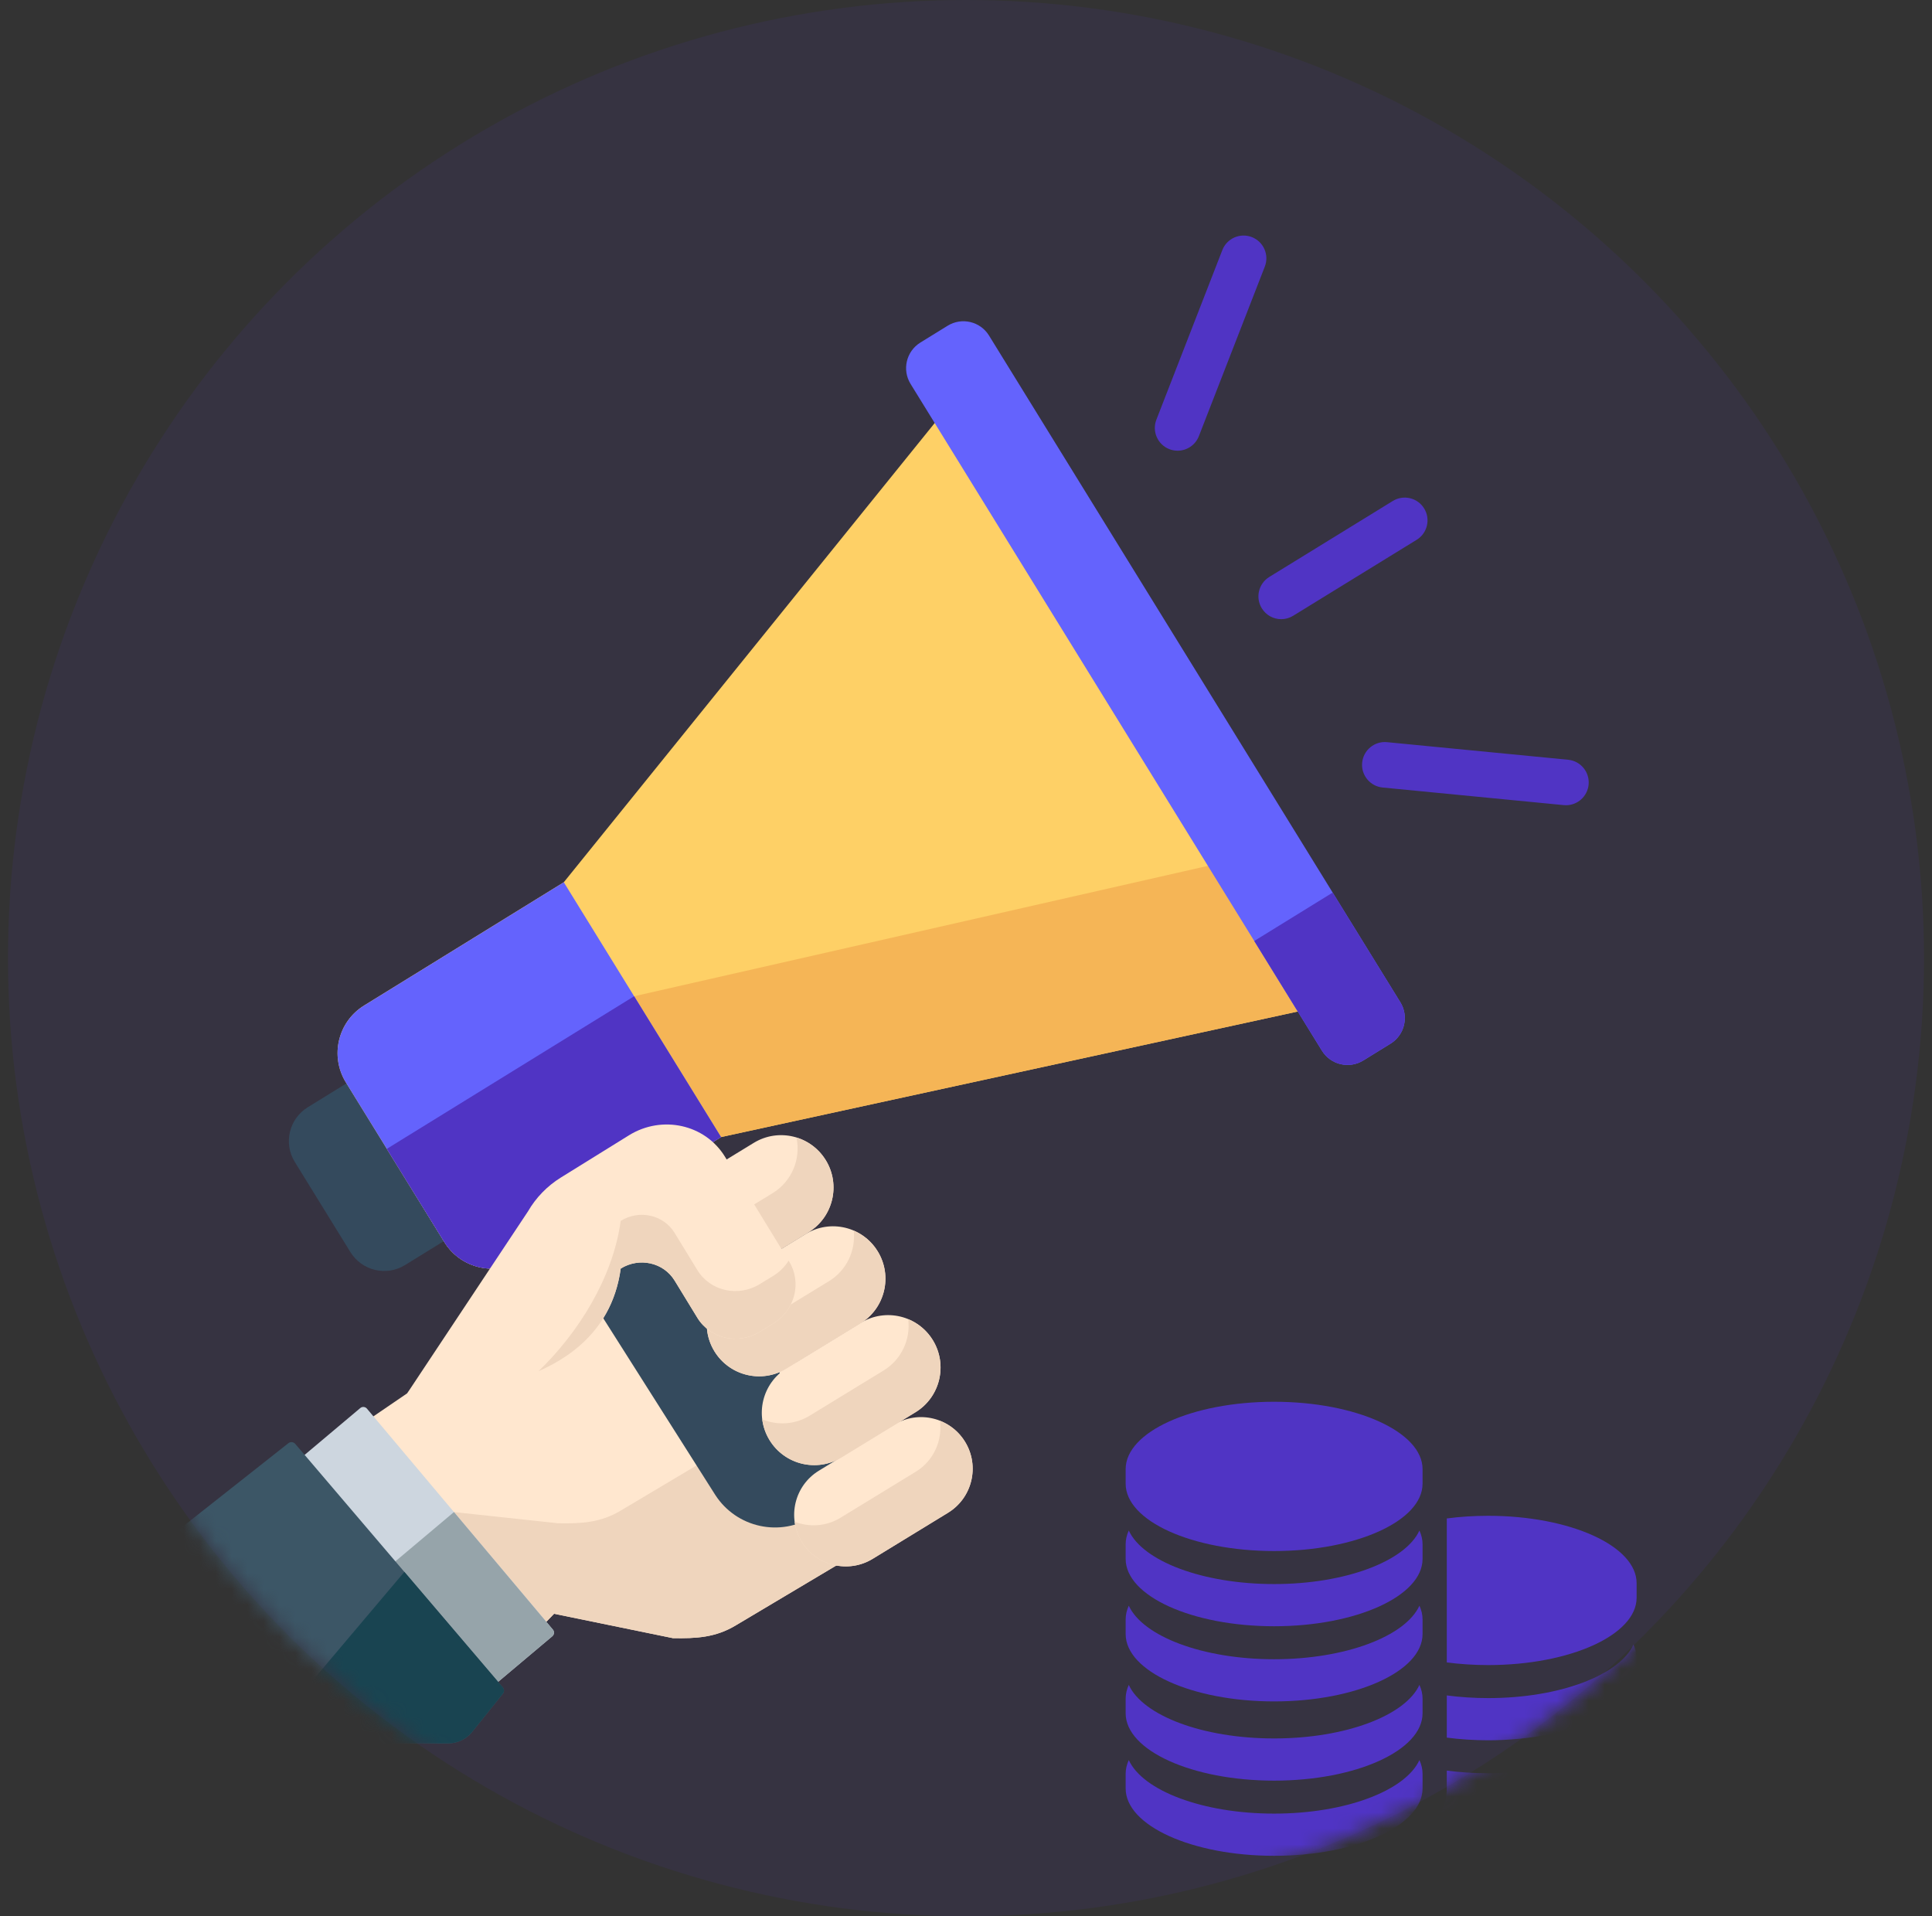 <svg width="121" height="120" viewBox="0 0 121 120" fill="none" xmlns="http://www.w3.org/2000/svg">
<rect x="0" y="0" width="121" height="120" fill="#333333" stroke="none"/>
<circle opacity="0.1" cx="60.5" cy="60" r="60" fill="#5034C4"/>
<mask id="mask0_1_54071" style="mask-type:alpha" maskUnits="userSpaceOnUse" x="0" y="0" width="121" height="120">
<circle cx="60.5" cy="60" r="60" fill="#D9D9D9"/>
</mask>
<g mask="url(#mask0_1_54071)">
<g clip-path="url(#clip0_1_54071)">
<path d="M42.143 102.584L34.7 101.058L30.393 105.519L15.713 93.932L25.504 87.25L35.914 75.857C37.659 73.948 40.743 74.223 42.122 76.412L54.456 90.558C56.32 92.695 55.792 96 53.355 97.452L46.089 101.779C44.82 102.546 43.612 102.611 42.143 102.584Z" fill="#FFE7CF"/>
<path d="M54.457 90.557L51.447 87.106L38.897 94.585C37.628 95.352 36.42 95.417 34.95 95.39L28.432 94.688L22.801 99.524L30.395 105.519L34.701 101.057L42.144 102.584C43.613 102.61 44.822 102.546 46.09 101.779L53.356 97.452C55.793 96 56.321 92.695 54.457 90.557Z" fill="#EFD5BD"/>
<path d="M54.094 90.859C52.641 88.605 50.871 89.746 49.417 87.491C47.964 85.237 49.735 84.096 48.282 81.843C46.828 79.588 45.058 80.73 43.605 78.475C42.151 76.22 43.921 75.079 42.468 72.825C41.579 71.447 39.97 68.602 38.99 68.211L31.146 72.086L44.796 93.614C46.127 95.68 48.882 96.275 50.948 94.943L53.56 93.26C54.358 92.745 54.617 91.678 54.106 90.878C54.102 90.871 54.098 90.865 54.094 90.859Z" fill="#344A5D"/>
<path d="M31.531 75.418L25.369 79.22C24.2 79.941 22.668 79.578 21.946 78.409L18.463 72.763C17.741 71.594 18.105 70.061 19.273 69.34L25.435 65.538C26.159 65.092 27.107 65.316 27.554 66.04L32.033 73.299C32.48 74.022 32.255 74.971 31.531 75.418Z" fill="#344A5D"/>
<path d="M35.311 55.247L22.804 62.965C21.158 63.98 20.647 66.138 21.663 67.783L27.83 77.779C28.846 79.425 31.003 79.936 32.65 78.921L45.157 71.204L84.715 62.593L60.751 23.754L35.311 55.247Z" fill="#FED066"/>
<path d="M79.069 53.445L39.714 62.387C39.714 62.387 26.164 70.747 24.227 71.943L27.83 77.783C28.845 79.429 31.003 79.94 32.649 78.924L45.156 71.207L84.715 62.596L79.069 53.445Z" fill="#F5B556"/>
<path d="M45.157 71.207L32.649 78.923C31.003 79.939 28.846 79.428 27.831 77.782L21.663 67.786C20.647 66.14 21.158 63.983 22.804 62.968L35.312 55.25L45.157 71.207Z" fill="#6463FD"/>
<path d="M39.714 62.387C39.714 62.387 26.164 70.747 24.227 71.943L27.83 77.782C28.845 79.428 31.003 79.939 32.649 78.923L38.902 75.065L45.156 71.207L39.714 62.387Z" fill="#5034C4"/>
<path d="M87.089 65.356L85.382 66.409C84.497 66.955 83.337 66.68 82.791 65.795L57.029 24.043C56.483 23.157 56.757 21.998 57.643 21.451L59.35 20.398C60.235 19.852 61.395 20.127 61.941 21.012L87.703 62.764C88.249 63.649 87.974 64.809 87.089 65.356Z" fill="#6463FD"/>
<path d="M87.703 62.764L83.465 55.895L78.553 58.926L82.791 65.795C83.337 66.679 84.497 66.954 85.382 66.408L87.089 65.355C87.974 64.809 88.249 63.649 87.703 62.764Z" fill="#5034C4"/>
<path d="M50.212 96.542C51.143 98.066 53.134 98.547 54.658 97.615L59.371 94.734C60.895 93.803 61.375 91.814 60.444 90.29C59.514 88.766 57.523 88.286 55.999 89.217L51.285 92.098C49.763 93.029 49.282 95.018 50.212 96.542Z" fill="#FFE7CF"/>
<path d="M60.443 90.292C60.061 89.667 59.5 89.221 58.868 88.973C59.033 90.204 58.48 91.475 57.351 92.165L52.637 95.046C51.738 95.595 50.678 95.649 49.768 95.292C49.825 95.723 49.97 96.149 50.211 96.544C51.142 98.068 53.132 98.548 54.657 97.617L59.37 94.735C60.893 93.804 61.373 91.815 60.443 90.292Z" fill="#EFD5BD"/>
<path d="M48.193 90.178C49.138 91.726 51.158 92.213 52.705 91.268L57.335 88.438C58.881 87.493 59.369 85.474 58.425 83.927C57.48 82.38 55.459 81.892 53.912 82.838L49.282 85.668C47.736 86.613 47.248 88.632 48.193 90.178Z" fill="#FFE7CF"/>
<path d="M58.425 83.927C58.049 83.311 57.501 82.867 56.881 82.609C57.038 83.852 56.477 85.128 55.339 85.823L50.709 88.653C49.778 89.222 48.677 89.269 47.74 88.882C47.797 89.328 47.944 89.769 48.194 90.178C49.138 91.726 51.159 92.214 52.706 91.268L57.336 88.438C58.882 87.493 59.37 85.474 58.425 83.927Z" fill="#EFD5BD"/>
<path d="M44.742 84.616C45.686 86.163 47.707 86.652 49.254 85.706L53.884 82.875C55.43 81.93 55.917 79.911 54.973 78.365C54.029 76.817 52.008 76.33 50.461 77.275L45.831 80.105C44.284 81.05 43.797 83.069 44.742 84.616Z" fill="#FFE7CF"/>
<path d="M54.973 78.365C54.605 77.762 54.071 77.322 53.467 77.062C53.603 78.289 53.042 79.542 51.919 80.228L47.29 83.058C46.346 83.635 45.227 83.675 44.283 83.271C44.334 83.733 44.482 84.193 44.74 84.616C45.686 86.164 47.706 86.651 49.253 85.706L53.884 82.876C55.43 81.931 55.917 79.912 54.973 78.365Z" fill="#EFD5BD"/>
<path d="M41.489 78.909C42.434 80.456 44.455 80.944 46.002 79.998L50.632 77.168C52.178 76.223 52.666 74.204 51.721 72.657C50.776 71.11 48.756 70.623 47.209 71.568L42.578 74.398C41.032 75.343 40.545 77.362 41.489 78.909Z" fill="#FFE7CF"/>
<path d="M51.72 72.657C51.285 71.946 50.622 71.461 49.882 71.234C50.165 72.559 49.607 73.973 48.387 74.719L43.757 77.549C42.922 78.06 41.949 78.149 41.082 77.883C41.157 78.236 41.289 78.584 41.488 78.909C42.433 80.456 44.453 80.944 46 79.999L50.631 77.168C52.177 76.224 52.664 74.204 51.72 72.657Z" fill="#EFD5BD"/>
<path d="M48.435 82.88L47.576 83.405C46.225 84.231 44.479 83.835 43.675 82.521L42.252 80.195C41.556 79.056 40.04 78.718 38.875 79.441C37.705 88.026 25.504 87.25 25.504 87.25L33.065 75.862C33.563 75 34.272 74.27 35.124 73.741L39.391 71.095C41.466 69.809 44.162 70.409 45.404 72.435L49.425 78.999C50.231 80.315 49.787 82.053 48.435 82.88Z" fill="#FFE7CF"/>
<path d="M49.424 78.998L49.391 78.944C49.158 79.318 48.837 79.647 48.434 79.894L47.575 80.419C46.224 81.244 44.478 80.849 43.674 79.534L42.252 77.209C41.555 76.07 40.039 75.732 38.874 76.454C38.383 80.055 36.182 83.505 33.725 85.869C36.21 84.777 38.41 82.845 38.874 79.44C40.039 78.717 41.555 79.055 42.252 80.193L43.674 82.519C44.478 83.833 46.224 84.23 47.575 83.404L48.434 82.879C49.787 82.052 50.23 80.313 49.424 78.998Z" fill="#EFD5BD"/>
<path d="M30.63 105.798L18.604 91.507L22.564 88.175C22.688 88.07 22.875 88.086 22.98 88.21L34.626 102.05C34.731 102.174 34.715 102.361 34.59 102.466L30.63 105.798Z" fill="#CDD6DF"/>
<path d="M34.626 102.05L28.431 94.688L24.244 98.21L30.63 105.799L34.59 102.467C34.715 102.361 34.731 102.174 34.626 102.05Z" fill="#96A4AA"/>
<path d="M80.244 38.774C79.764 38.774 79.296 38.532 79.026 38.094C78.613 37.422 78.823 36.544 79.494 36.13L87.23 31.372C87.902 30.959 88.781 31.168 89.193 31.84C89.606 32.511 89.397 33.39 88.726 33.803L80.99 38.561C80.756 38.706 80.499 38.774 80.244 38.774Z" fill="#5034C4"/>
<path d="M98.075 50.425C98.029 50.425 97.982 50.423 97.936 50.418L86.594 49.316C85.809 49.24 85.235 48.543 85.311 47.758C85.388 46.974 86.086 46.398 86.87 46.476L98.212 47.577C98.996 47.654 99.57 48.352 99.494 49.136C99.422 49.873 98.801 50.425 98.075 50.425Z" fill="#5034C4"/>
<path d="M73.753 28.224C73.581 28.224 73.406 28.193 73.236 28.127C72.501 27.841 72.138 27.013 72.424 26.28L76.555 15.659C76.84 14.925 77.668 14.562 78.402 14.847C79.136 15.133 79.5 15.96 79.215 16.694L75.084 27.314C74.864 27.878 74.324 28.224 73.753 28.224Z" fill="#5034C4"/>
<path d="M31.489 105.666L18.491 90.419C18.387 90.297 18.209 90.273 18.076 90.363L4.232 101.291C3.77 101.655 3.5 102.213 3.5 102.802V107.248C3.5 108.312 4.362 109.174 5.426 109.174H28.072C28.655 109.174 29.207 108.909 29.573 108.454L31.476 106.087C31.588 105.971 31.593 105.788 31.489 105.666Z" fill="#3C5666"/>
<path d="M31.489 105.664L25.326 98.434L16.252 109.172H28.073C28.655 109.172 29.208 108.907 29.574 108.452L31.476 106.084C31.588 105.969 31.593 105.786 31.489 105.664Z" fill="#194451"/>
</g>
<g clip-path="url(#clip1_1_54071)">
<path d="M93.203 104.27C92.303 104.27 91.434 104.212 90.612 104.104V95.088C91.434 94.98 92.303 94.922 93.203 94.922C98.338 94.922 102.5 96.81 102.5 99.139V100.053C102.5 102.382 98.338 104.27 93.203 104.27Z" fill="#5034C4"/>
<path d="M93.203 108.979C92.303 108.979 91.434 108.921 90.612 108.813V106.171C91.434 106.279 92.303 106.338 93.203 106.338C97.685 106.338 101.426 104.899 102.304 102.984C102.432 103.263 102.5 103.552 102.5 103.848V104.763C102.5 107.091 98.338 108.979 93.203 108.979Z" fill="#5034C4"/>
<path d="M90.612 111.083V110.878C91.434 110.986 92.303 111.045 93.203 111.045C97.685 111.045 101.426 109.606 102.304 107.691C102.432 107.97 102.5 108.259 102.5 108.555V109.469C102.5 111.798 98.338 113.686 93.203 113.686C92.176 113.686 91.188 113.611 90.265 113.471C90.494 113.003 90.612 112.509 90.612 111.997V111.083Z" fill="#5034C4"/>
<path d="M79.796 87.781C84.931 87.781 89.094 89.669 89.094 91.998V92.913C89.094 95.242 84.931 97.129 79.796 97.129C74.662 97.129 70.499 95.242 70.499 92.913V91.998C70.499 89.669 74.662 87.781 79.796 87.781Z" fill="#5034C4"/>
<path d="M79.796 99.197C84.278 99.197 88.019 97.758 88.898 95.844C89.026 96.123 89.094 96.411 89.094 96.707V97.622C89.094 99.951 84.931 101.839 79.796 101.839C74.662 101.839 70.499 99.951 70.499 97.622V96.707C70.499 96.411 70.567 96.123 70.695 95.844C71.573 97.758 75.314 99.197 79.796 99.197Z" fill="#5034C4"/>
<path d="M79.796 103.904C84.278 103.904 88.019 102.465 88.898 100.551C89.026 100.83 89.094 101.118 89.094 101.414V102.329C89.094 104.658 84.931 106.546 79.796 106.546C74.662 106.546 70.499 104.658 70.499 102.329V101.414C70.499 101.118 70.567 100.83 70.695 100.551C71.573 102.465 75.314 103.904 79.796 103.904Z" fill="#5034C4"/>
<path d="M79.796 108.865C84.278 108.865 88.019 107.426 88.898 105.512C89.026 105.791 89.094 106.079 89.094 106.375V107.29C89.094 109.619 84.931 111.507 79.796 111.507C74.662 111.507 70.499 109.619 70.499 107.29V106.375C70.499 106.079 70.567 105.79 70.695 105.512C71.573 107.426 75.314 108.865 79.796 108.865Z" fill="#5034C4"/>
<path d="M79.796 113.572C84.278 113.572 88.019 112.133 88.898 110.219C89.026 110.498 89.094 110.787 89.094 111.082V111.997C89.094 114.326 84.931 116.214 79.796 116.214C74.662 116.214 70.499 114.326 70.499 111.997V111.082C70.499 110.786 70.567 110.497 70.695 110.219C71.573 112.133 75.314 113.572 79.796 113.572Z" fill="#5034C4"/>
</g>
</g>
<defs>
<clipPath id="clip0_1_54071">
<rect width="96" height="96" fill="white" transform="translate(3.5 14)"/>
</clipPath>
<clipPath id="clip1_1_54071">
<rect width="32" height="32" fill="white" transform="matrix(-1 0 0 1 102.5 86)"/>
</clipPath>
</defs>
</svg>

